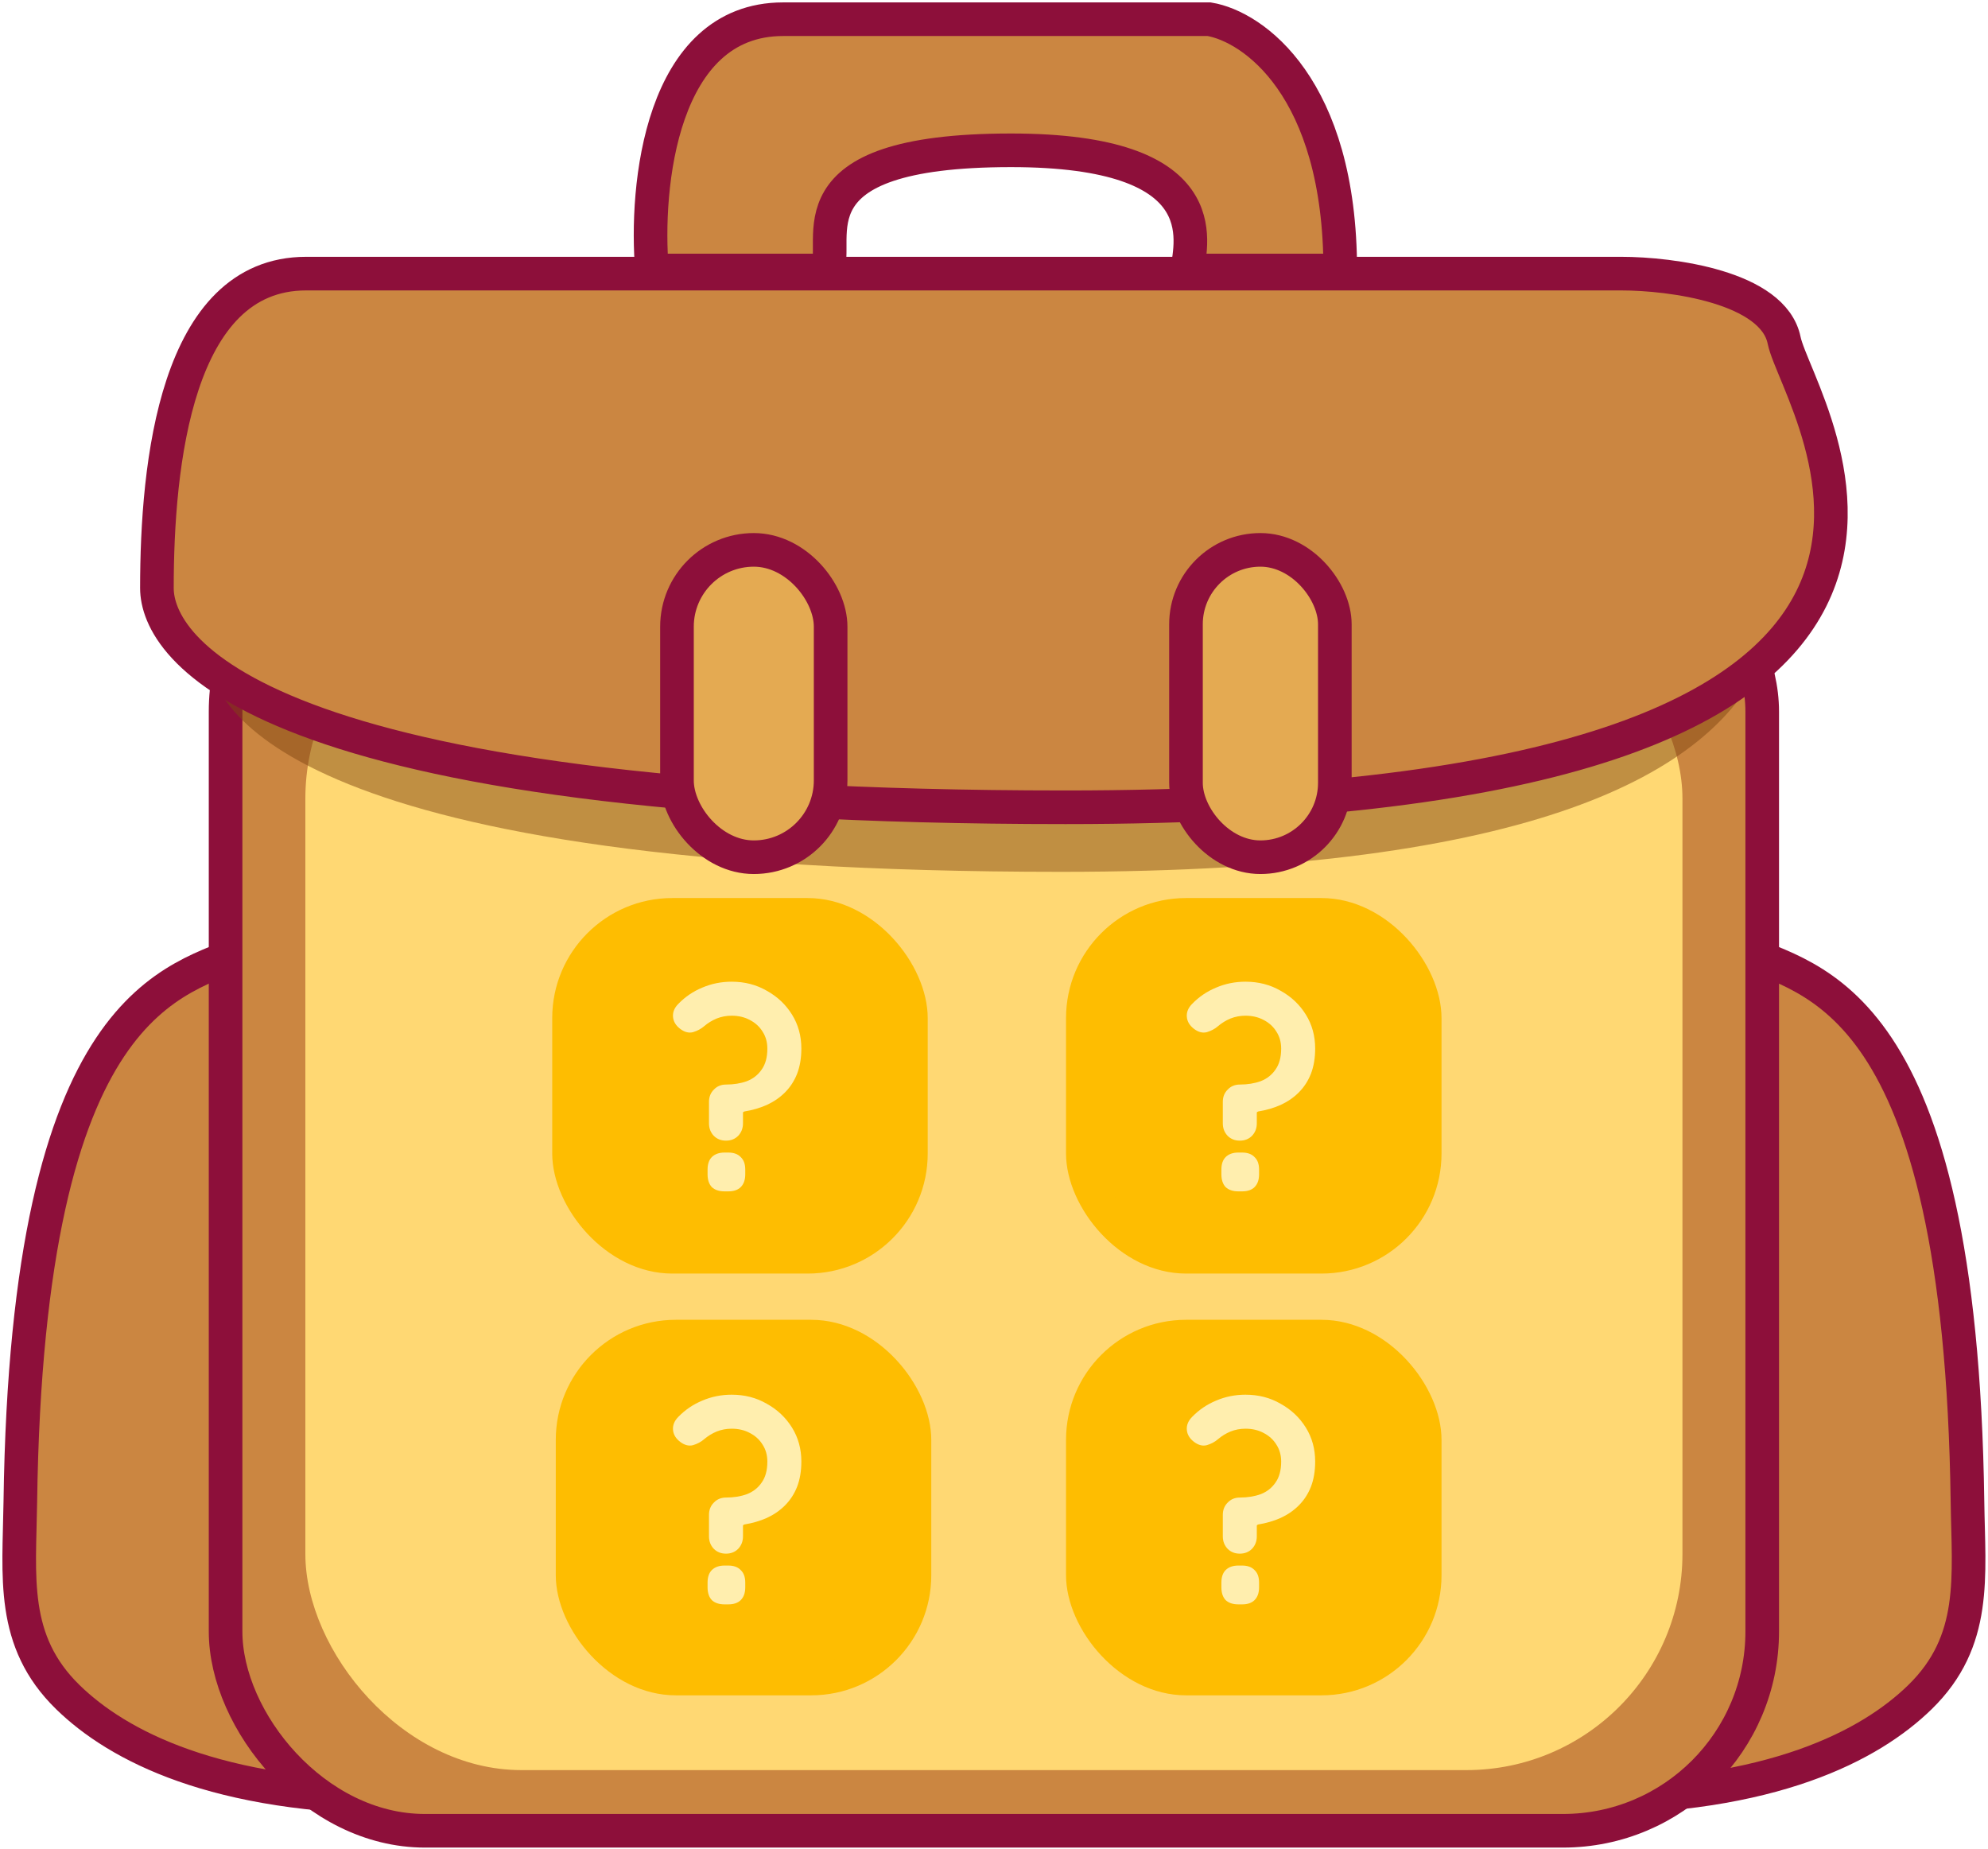 <svg width="414" height="385" viewBox="0 0 414 385" fill="none" xmlns="http://www.w3.org/2000/svg">
<path d="M362.478 197.76C323.506 256.605 262.45 374.297 330.001 374.297C369.043 374.297 389.494 363.476 399.824 353.404C411.823 341.707 409.942 328.315 409.728 312.752C408.274 207.098 377.127 204.309 362.478 197.76Z" fill="#CB8641" stroke="#8D0F3A" stroke-width="7"/>
<path d="M51.482 197.76C90.454 256.605 151.51 374.297 83.959 374.297C44.916 374.297 24.466 363.476 14.136 353.404C2.137 341.707 4.018 328.315 4.232 312.752C5.686 207.098 36.833 204.309 51.482 197.76Z" fill="#CB8641" stroke="#8D0F3A" stroke-width="7"/>
<rect x="46.978" y="106.66" width="320.003" height="274.565" rx="41.5" fill="#CB8641" stroke="#8D0F3A" stroke-width="7"/>
<g filter="url(#filter0_i_345_58198)">
<rect x="63.59" y="120.292" width="286.779" height="247.3" rx="45" fill="#FFD873"/>
</g>
<path d="M329.595 70.419H72.578C47.139 70.419 43.431 110.106 43.431 135.903C43.431 148.083 61.979 181.543 220.959 181.543C419.684 181.543 364.041 98.2 361.391 84.31C359.272 73.198 339.311 70.419 329.595 70.419Z" fill="#834612" fill-opacity="0.5"/>
<rect x="115.741" y="274.824" width="78.197" height="78.197" rx="25" fill="#FEBD01"/>
<rect x="121.997" y="281.08" width="65.685" height="65.685" rx="21" fill="#FEBD01"/>
<rect x="222" y="187" width="78.197" height="78.197" rx="25" fill="#FEBD01"/>
<rect x="228.256" y="193.256" width="65.685" height="65.685" rx="21" fill="#FEBD01"/>
<rect x="222" y="274.824" width="78.197" height="78.197" rx="25" fill="#FEBD01"/>
<rect x="228.256" y="281.08" width="65.685" height="65.685" rx="21" fill="#FEBD01"/>
<path d="M254.65 229.436C254.65 228.413 254.985 227.568 255.653 226.899C256.322 226.191 257.168 225.837 258.19 225.837C259.803 225.837 261.258 225.601 262.556 225.129C263.854 224.618 264.877 223.811 265.624 222.71C266.411 221.609 266.804 220.153 266.804 218.344C266.804 217.007 266.47 215.827 265.801 214.804C265.172 213.781 264.287 212.975 263.146 212.385C262.045 211.795 260.786 211.5 259.37 211.5C258.269 211.5 257.227 211.697 256.243 212.09C255.299 212.483 254.434 213.014 253.647 213.683C253.018 214.234 252.251 214.647 251.346 214.922C250.481 215.158 249.596 214.942 248.691 214.273C247.747 213.565 247.236 212.719 247.157 211.736C247.079 210.753 247.452 209.848 248.278 209.022C249.694 207.567 251.346 206.446 253.234 205.659C255.162 204.833 257.207 204.42 259.37 204.42C262.084 204.42 264.523 205.049 266.686 206.308C268.889 207.527 270.639 209.179 271.937 211.264C273.235 213.349 273.884 215.709 273.884 218.344C273.884 220.311 273.589 222.061 272.999 223.595C272.409 225.09 271.564 226.388 270.462 227.489C269.4 228.551 268.142 229.416 266.686 230.085C265.27 230.714 263.717 231.167 262.025 231.442C261.947 231.481 261.868 231.521 261.789 231.56C261.75 231.599 261.73 231.658 261.73 231.737V233.92C261.73 234.943 261.396 235.808 260.727 236.516C260.059 237.185 259.213 237.519 258.19 237.519C257.168 237.519 256.322 237.185 255.653 236.516C254.985 235.808 254.65 234.943 254.65 233.92V229.436ZM257.895 248.08C256.755 248.08 255.87 247.785 255.24 247.195C254.65 246.566 254.355 245.681 254.355 244.54V243.537C254.355 242.396 254.65 241.531 255.24 240.941C255.87 240.312 256.755 239.997 257.895 239.997H258.662C259.803 239.997 260.668 240.312 261.258 240.941C261.888 241.531 262.202 242.396 262.202 243.537V244.54C262.202 245.681 261.888 246.566 261.258 247.195C260.668 247.785 259.803 248.08 258.662 248.08H257.895Z" fill="#FFEEAE"/>
<rect x="115" y="187" width="78.197" height="78.197" rx="25" fill="#FEBD01"/>
<rect x="121.256" y="193.256" width="65.685" height="65.685" rx="21" fill="#FEBD01"/>
<path d="M147.647 229.436C147.647 228.413 147.982 227.568 148.65 226.899C149.319 226.191 150.165 225.837 151.187 225.837C152.8 225.837 154.255 225.601 155.553 225.129C156.851 224.618 157.874 223.811 158.621 222.71C159.408 221.609 159.801 220.153 159.801 218.344C159.801 217.007 159.467 215.827 158.798 214.804C158.169 213.781 157.284 212.975 156.143 212.385C155.042 211.795 153.783 211.5 152.367 211.5C151.266 211.5 150.224 211.697 149.24 212.09C148.296 212.483 147.431 213.014 146.644 213.683C146.015 214.234 145.248 214.647 144.343 214.922C143.478 215.158 142.593 214.942 141.688 214.273C140.744 213.565 140.233 212.719 140.154 211.736C140.076 210.753 140.449 209.848 141.275 209.022C142.691 207.567 144.343 206.446 146.231 205.659C148.159 204.833 150.204 204.42 152.367 204.42C155.081 204.42 157.52 205.049 159.683 206.308C161.886 207.527 163.636 209.179 164.934 211.264C166.232 213.349 166.881 215.709 166.881 218.344C166.881 220.311 166.586 222.061 165.996 223.595C165.406 225.09 164.561 226.388 163.459 227.489C162.397 228.551 161.139 229.416 159.683 230.085C158.267 230.714 156.714 231.167 155.022 231.442C154.944 231.481 154.865 231.521 154.786 231.56C154.747 231.599 154.727 231.658 154.727 231.737V233.92C154.727 234.943 154.393 235.808 153.724 236.516C153.056 237.185 152.21 237.519 151.187 237.519C150.165 237.519 149.319 237.185 148.65 236.516C147.982 235.808 147.647 234.943 147.647 233.92V229.436ZM150.892 248.08C149.752 248.08 148.867 247.785 148.237 247.195C147.647 246.566 147.352 245.681 147.352 244.54V243.537C147.352 242.396 147.647 241.531 148.237 240.941C148.867 240.312 149.752 239.997 150.892 239.997H151.659C152.8 239.997 153.665 240.312 154.255 240.941C154.885 241.531 155.199 242.396 155.199 243.537V244.54C155.199 245.681 154.885 246.566 154.255 247.195C153.665 247.785 152.8 248.08 151.659 248.08H150.892Z" fill="#FFEEAE"/>
<path d="M337.658 56.977H63.74C36.629 56.977 32.677 96.664 32.677 122.461C32.677 134.641 52.445 168.101 221.878 168.101C433.67 168.101 374.368 84.758 371.545 70.868C369.285 59.755 348.012 56.977 337.658 56.977Z" fill="#CB8641" stroke="#8D0F3A" stroke-width="7"/>
<rect x="246.979" y="114.5" width="31" height="64" rx="15.5" fill="#E4AA52" stroke="#8D0F3A" stroke-width="7"/>
<rect x="140.979" y="114.5" width="32" height="64" rx="16" fill="#E4AA52" stroke="#8D0F3A" stroke-width="7"/>
<path d="M147.647 315.436C147.647 314.413 147.982 313.568 148.65 312.899C149.319 312.191 150.165 311.837 151.187 311.837C152.8 311.837 154.255 311.601 155.553 311.129C156.851 310.618 157.874 309.811 158.621 308.71C159.408 307.609 159.801 306.153 159.801 304.344C159.801 303.007 159.467 301.827 158.798 300.804C158.169 299.781 157.284 298.975 156.143 298.385C155.042 297.795 153.783 297.5 152.367 297.5C151.266 297.5 150.224 297.697 149.24 298.09C148.296 298.483 147.431 299.014 146.644 299.683C146.015 300.234 145.248 300.647 144.343 300.922C143.478 301.158 142.593 300.942 141.688 300.273C140.744 299.565 140.233 298.719 140.154 297.736C140.076 296.753 140.449 295.848 141.275 295.022C142.691 293.567 144.343 292.446 146.231 291.659C148.159 290.833 150.204 290.42 152.367 290.42C155.081 290.42 157.52 291.049 159.683 292.308C161.886 293.527 163.636 295.179 164.934 297.264C166.232 299.349 166.881 301.709 166.881 304.344C166.881 306.311 166.586 308.061 165.996 309.595C165.406 311.09 164.561 312.388 163.459 313.489C162.397 314.551 161.139 315.416 159.683 316.085C158.267 316.714 156.714 317.167 155.022 317.442C154.944 317.481 154.865 317.521 154.786 317.56C154.747 317.599 154.727 317.658 154.727 317.737V319.92C154.727 320.943 154.393 321.808 153.724 322.516C153.056 323.185 152.21 323.519 151.187 323.519C150.165 323.519 149.319 323.185 148.65 322.516C147.982 321.808 147.647 320.943 147.647 319.92V315.436ZM150.892 334.08C149.752 334.08 148.867 333.785 148.237 333.195C147.647 332.566 147.352 331.681 147.352 330.54V329.537C147.352 328.396 147.647 327.531 148.237 326.941C148.867 326.312 149.752 325.997 150.892 325.997H151.659C152.8 325.997 153.665 326.312 154.255 326.941C154.885 327.531 155.199 328.396 155.199 329.537V330.54C155.199 331.681 154.885 332.566 154.255 333.195C153.665 333.785 152.8 334.08 151.659 334.08H150.892Z" fill="#FFEEAE"/>
<path d="M254.65 315.436C254.65 314.413 254.985 313.568 255.653 312.899C256.322 312.191 257.168 311.837 258.19 311.837C259.803 311.837 261.258 311.601 262.556 311.129C263.854 310.618 264.877 309.811 265.624 308.71C266.411 307.609 266.804 306.153 266.804 304.344C266.804 303.007 266.47 301.827 265.801 300.804C265.172 299.781 264.287 298.975 263.146 298.385C262.045 297.795 260.786 297.5 259.37 297.5C258.269 297.5 257.227 297.697 256.243 298.09C255.299 298.483 254.434 299.014 253.647 299.683C253.018 300.234 252.251 300.647 251.346 300.922C250.481 301.158 249.596 300.942 248.691 300.273C247.747 299.565 247.236 298.719 247.157 297.736C247.079 296.753 247.452 295.848 248.278 295.022C249.694 293.567 251.346 292.446 253.234 291.659C255.162 290.833 257.207 290.42 259.37 290.42C262.084 290.42 264.523 291.049 266.686 292.308C268.889 293.527 270.639 295.179 271.937 297.264C273.235 299.349 273.884 301.709 273.884 304.344C273.884 306.311 273.589 308.061 272.999 309.595C272.409 311.09 271.564 312.388 270.462 313.489C269.4 314.551 268.142 315.416 266.686 316.085C265.27 316.714 263.717 317.167 262.025 317.442C261.947 317.481 261.868 317.521 261.789 317.56C261.75 317.599 261.73 317.658 261.73 317.737V319.92C261.73 320.943 261.396 321.808 260.727 322.516C260.059 323.185 259.213 323.519 258.19 323.519C257.168 323.519 256.322 323.185 255.653 322.516C254.985 321.808 254.65 320.943 254.65 319.92V315.436ZM257.895 334.08C256.755 334.08 255.87 333.785 255.24 333.195C254.65 332.566 254.355 331.681 254.355 330.54V329.537C254.355 328.396 254.65 327.531 255.24 326.941C255.87 326.312 256.755 325.997 257.895 325.997H258.662C259.803 325.997 260.668 326.312 261.258 326.941C261.888 327.531 262.202 328.396 262.202 329.537V330.54C262.202 331.681 261.888 332.566 261.258 333.195C260.668 333.785 259.803 334.08 258.662 334.08H257.895Z" fill="#FFEEAE"/>
<path d="M163.086 4C137.607 4 134.27 38.882 135.787 56.323H172.185C175.218 50.257 163.086 31.299 210.552 31.299C253.583 31.299 248.015 50.257 247.257 56.323H279.106C279.106 18.105 260.907 5.517 251.807 4H163.086Z" fill="#CB8641" stroke="#8D0F3A" stroke-width="7"/>
<defs>
<filter id="filter0_i_345_58198" x="63.59" y="120.292" width="286.779" height="248.301" filterUnits="userSpaceOnUse" color-interpolation-filters="sRGB">
<feFlood flood-opacity="0" result="BackgroundImageFix"/>
<feBlend mode="normal" in="SourceGraphic" in2="BackgroundImageFix" result="shape"/>
<feColorMatrix in="SourceAlpha" type="matrix" values="0 0 0 0 0 0 0 0 0 0 0 0 0 0 0 0 0 0 127 0" result="hardAlpha"/>
<feMorphology radius="3" operator="erode" in="SourceAlpha" result="effect1_innerShadow_345_58198"/>
<feOffset dy="1"/>
<feGaussianBlur stdDeviation="2.5"/>
<feComposite in2="hardAlpha" operator="arithmetic" k2="-1" k3="1"/>
<feColorMatrix type="matrix" values="0 0 0 0 0.996 0 0 0 0 0.741 0 0 0 0 0.004 0 0 0 1 0"/>
<feBlend mode="normal" in2="shape" result="effect1_innerShadow_345_58198"/>
</filter>
</defs>
</svg>
